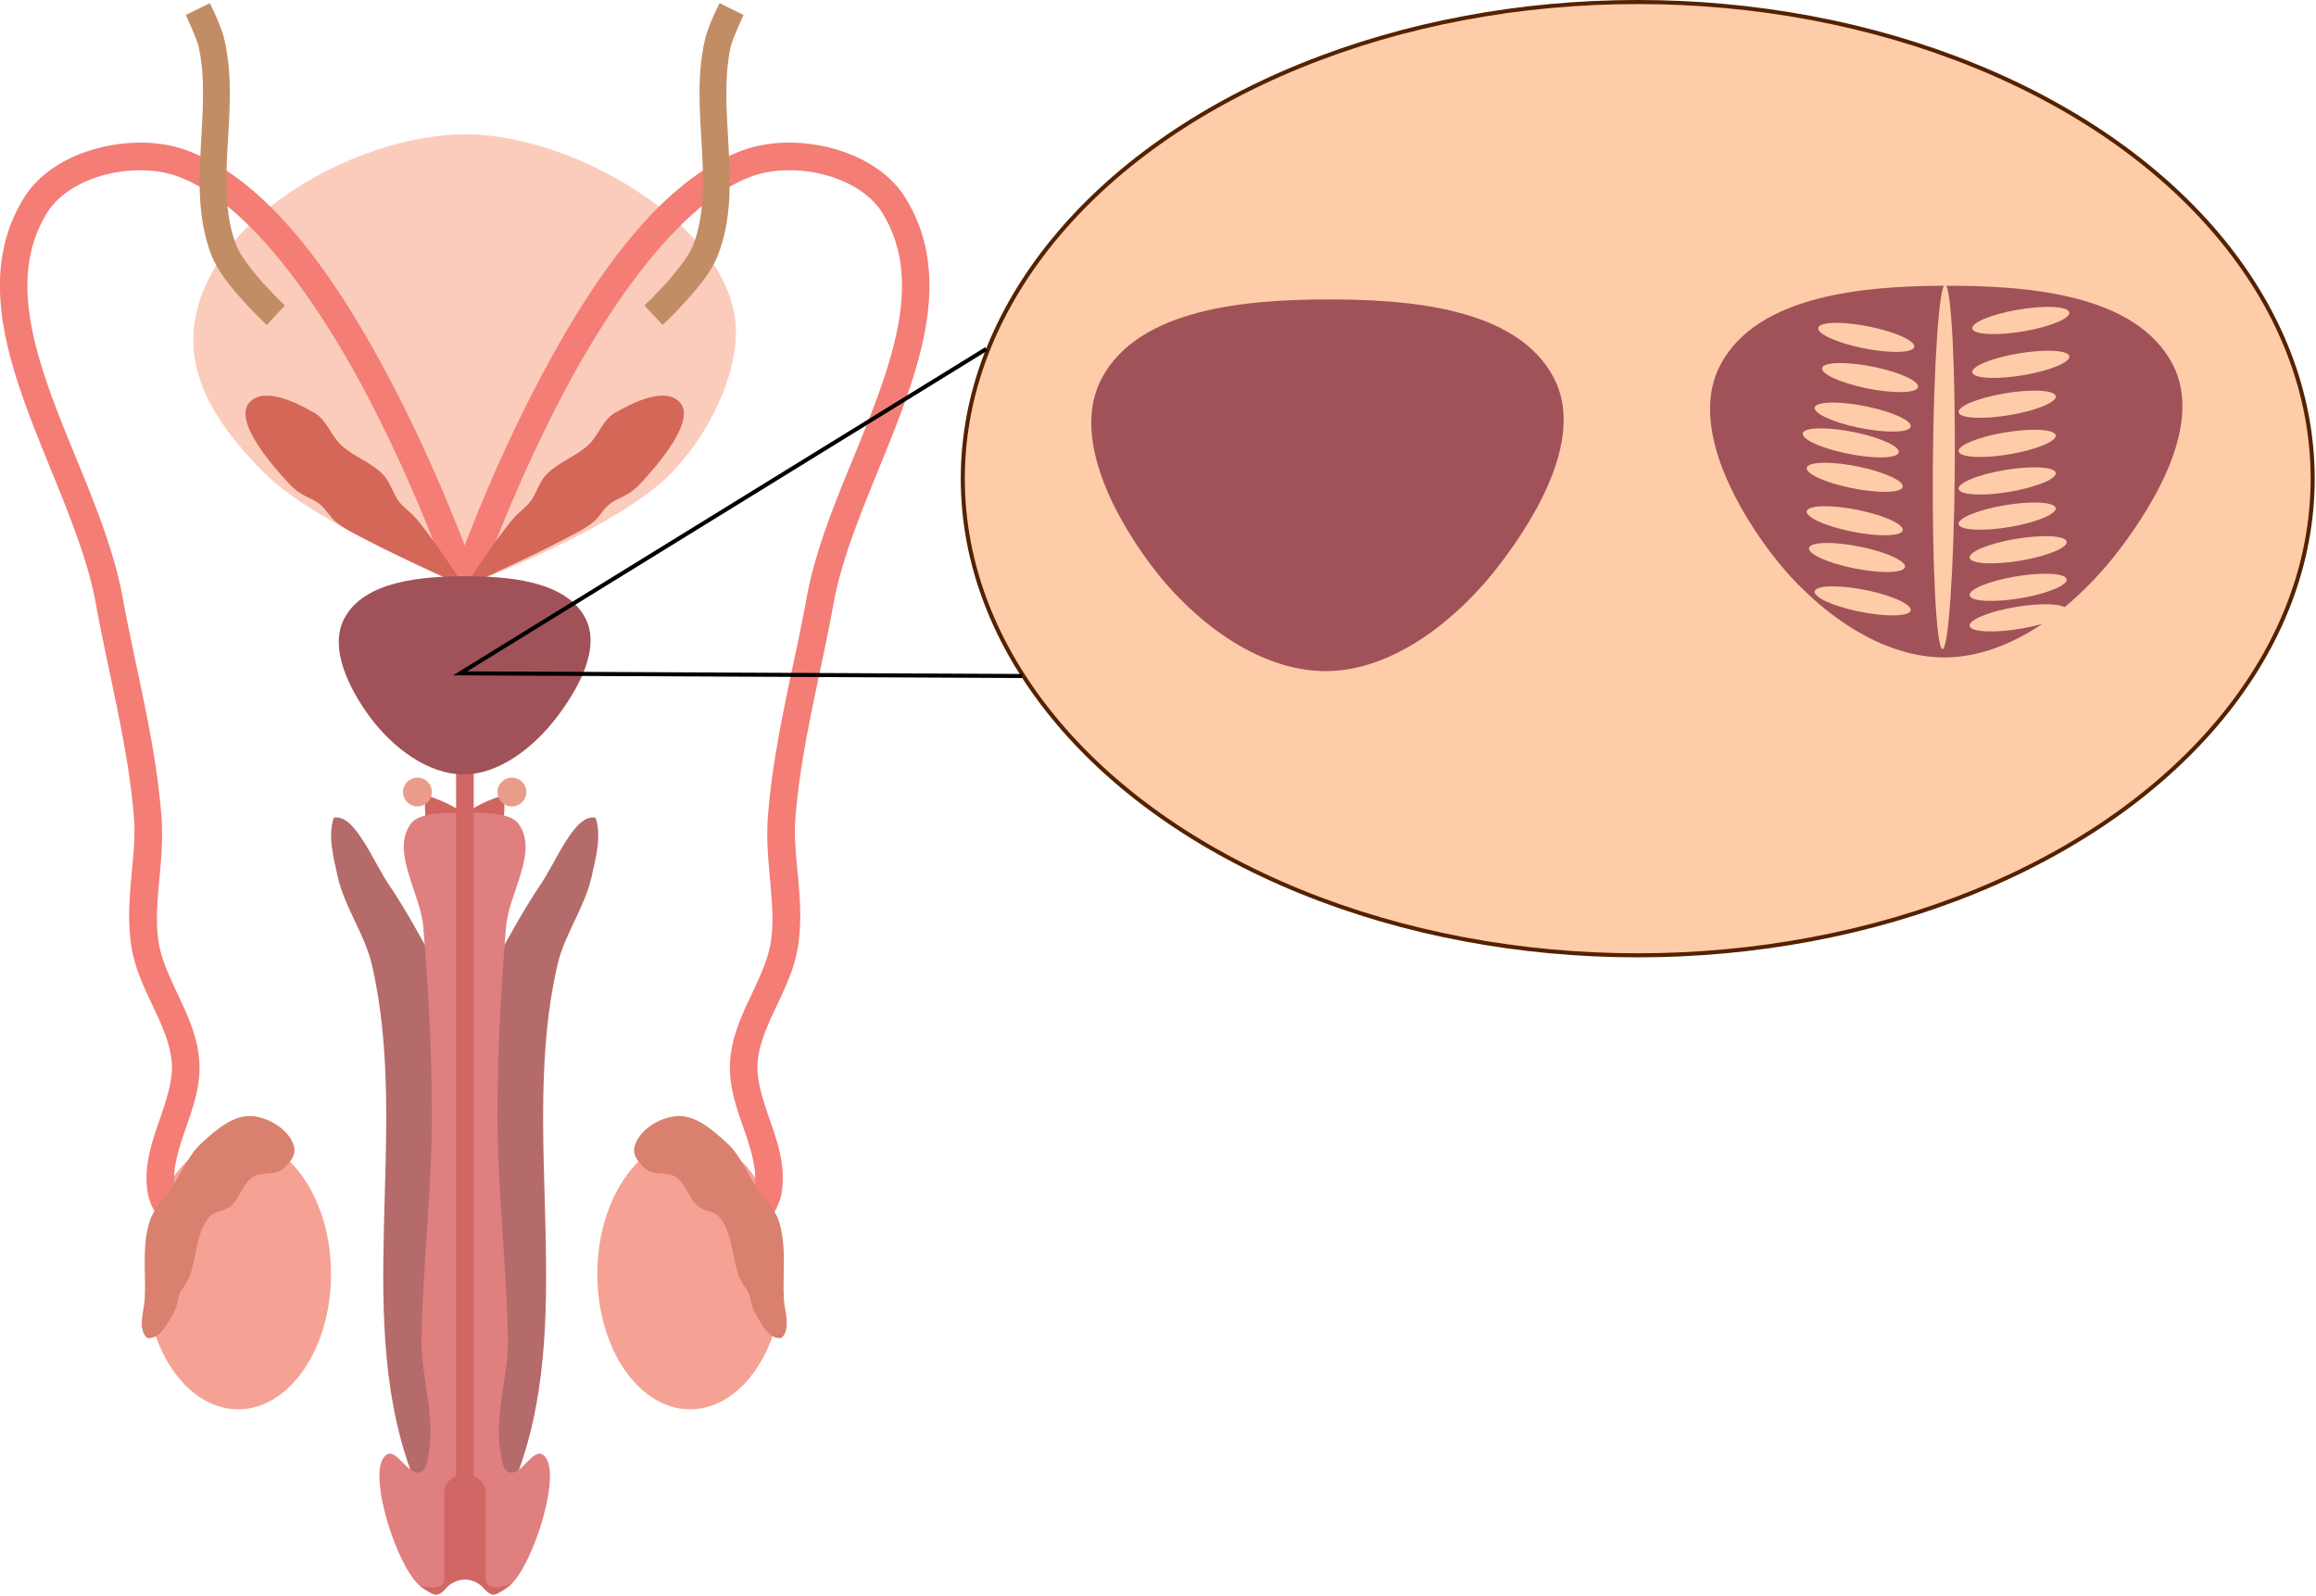 <?xml version="1.0" encoding="UTF-8" standalone="no"?>
<!-- Created with Inkscape (http://www.inkscape.org/) -->

<svg
   xmlns:dc="http://purl.org/dc/elements/1.1/"
   xmlns:cc="http://creativecommons.org/ns#"
   xmlns:rdf="http://www.w3.org/1999/02/22-rdf-syntax-ns#"
   xmlns:svg="http://www.w3.org/2000/svg"
   xmlns="http://www.w3.org/2000/svg"
   xmlns:sodipodi="http://sodipodi.sourceforge.net/DTD/sodipodi-0.dtd"
   xmlns:inkscape="http://www.inkscape.org/namespaces/inkscape"
   width="137.054mm"
   height="94.437mm"
   viewBox="0 0 137.054 94.437"
   version="1.1"
   id="svg8"
   inkscape:version="0.92+devel unknown"
   sodipodi:docname="prostata.svg"
   inkscape:export-filename="/home/desarrollo/Documentos/conozco-mi-cuerpo/img/masculino/srm.png"
   inkscape:export-xdpi="96"
   inkscape:export-ydpi="96">
  <defs
     id="defs2" />
  <sodipodi:namedview
     id="base"
     pagecolor="#ffffff"
     bordercolor="#666666"
     borderopacity="1.0"
     inkscape:pageopacity="0.0"
     inkscape:pageshadow="2"
     inkscape:zoom="0.28236075"
     inkscape:cx="704.81"
     inkscape:cy="552.03886"
     inkscape:document-units="mm"
     inkscape:current-layer="layer1"
     inkscape:document-rotation="0"
     showgrid="false"
     inkscape:window-width="1366"
     inkscape:window-height="708"
     inkscape:window-x="0"
     inkscape:window-y="32"
     inkscape:window-maximized="1"
     fit-margin-top="0"
     fit-margin-left="0"
     fit-margin-right="0"
     fit-margin-bottom="0" />
  <g
     inkscape:label="Capa 1"
     inkscape:groupmode="layer"
     id="layer1"
     transform="translate(-20.178,-205.734)">
    <g
       id="g5856"
       transform="matrix(0.314,0,0,0.314,13.839,205.866)"
       inkscape:export-xdpi="96"
       inkscape:export-ydpi="96">
      <ellipse
         ry="89.84"
         rx="127.2"
         cy="89.802"
         cx="328.838"
         id="path5766"
         style="opacity:1;fill:#ffccaa;fill-opacity:1;stroke:#552200;stroke-width:0.765;stroke-linecap:round;stroke-miterlimit:4;stroke-dasharray:none;stroke-opacity:1" />
      <path
         sodipodi:nodetypes="asacasa"
         inkscape:connector-curvature="0"
         id="path38"
         d="m 108.137,24.895 c 21.377,0.085 52.778,19.015 50.665,39.317 -0.912,8.765 -5.701,17.826 -11.945,24.374 -10.167,10.663 -38.72,21.319 -38.72,21.319 0,0 -28.011,-10.935 -38.283,-21.319 C 63.354,82.015 56.819,73.769 56.627,64.212 56.187,42.341 86.537,24.809 108.137,24.895 Z"
         style="fill:#fbccbc;fill-opacity:1;stroke:none;stroke-width:0.915px;stroke-linecap:butt;stroke-linejoin:miter;stroke-opacity:1" />
      <ellipse
         ry="25.503"
         rx="17.492"
         cy="239.709"
         cx="150.252"
         id="path845-3"
         style="fill:#f5a294;fill-opacity:1;stroke:none;stroke-width:2.062" />
      <ellipse
         ry="25.503"
         rx="17.492"
         cy="239.709"
         cx="65.079"
         id="path845"
         style="fill:#f5a294;fill-opacity:1;stroke:none;stroke-width:2.062;stroke-opacity:1" />
      <path
         id="path889"
         d="m 47.191,26.47 c -2.87,-0.056 -5.809,0.308 -8.624,1.053 -5.63,1.491 -10.885,4.541 -13.881,9.38 -7.257,11.722 -4.627,25.128 0.021,38.184 4.647,13.057 11.351,26.246 13.504,38.081 2.508,13.789 6.19,27.19 7.231,40.677 0.564,7.308 -1.851,15.47 -0.494,24.119 0.686,4.374 2.603,8.171 4.277,11.733 1.674,3.563 3.096,6.875 3.338,10.171 0.247,3.364 -1.025,7.074 -2.419,11.131 -1.394,4.056 -2.917,8.501 -2.122,13.361 0.367,2.247 1.558,4.076 2.596,5.67 1.038,1.594 2.021,2.818 2.021,2.818 a 2.595,2.595 0 0 0 3.642,0.406 2.595,2.595 0 0 0 0.406,-3.649 c 0,0 -0.836,-1.044 -1.724,-2.407 -0.888,-1.363 -1.737,-3.177 -1.818,-3.676 -0.533,-3.263 0.534,-6.846 1.906,-10.839 1.372,-3.993 3.045,-8.348 2.689,-13.192 -0.329,-4.481 -2.116,-8.379 -3.818,-12.002 -1.702,-3.623 -3.324,-6.996 -3.846,-10.326 -1.116,-7.11 1.198,-15.118 0.535,-23.715 C 49.518,139.296 45.764,125.721 43.312,112.237 40.948,99.24 34.079,85.938 29.599,73.35 25.119,60.762 23.072,49.371 29.1,39.634 c 2.049,-3.309 6.115,-5.855 10.798,-7.095 4.683,-1.24 9.887,-1.139 13.747,0.277 13.539,4.966 26.973,24.327 36.432,42.637 9.459,18.309 15.227,35.289 15.227,35.289 a 2.595,2.595 0 0 0 0.018,0.041 2.595,2.595 0 0 0 0.054,0.138 2.595,2.595 0 0 0 0.055,0.124 2.595,2.595 0 0 0 0.054,0.102 2.595,2.595 0 0 0 0.066,0.114 2.595,2.595 0 0 0 0.07,0.109 2.595,2.595 0 0 0 0.084,0.116 2.595,2.595 0 0 0 0.068,0.084 2.595,2.595 0 0 0 0.097,0.109 2.595,2.595 0 0 0 0.089,0.091 2.595,2.595 0 0 0 0.091,0.084 2.595,2.595 0 0 0 0.102,0.084 2.595,2.595 0 0 0 0.102,0.079 2.595,2.595 0 0 0 0.106,0.07 2.595,2.595 0 0 0 0.124,0.075 2.595,2.595 0 0 0 0.107,0.057 2.595,2.595 0 0 0 0.104,0.05 2.595,2.595 0 0 0 0.191,0.081 2.595,2.595 0 0 0 0.006,0.002 2.595,2.595 0 0 0 0.002,0 2.595,2.595 0 0 0 0.036,0.014 2.595,2.595 0 0 0 0.138,0.04 2.595,2.595 0 0 0 0.093,0.024 2.595,2.595 0 0 0 0.118,0.024 2.595,2.595 0 0 0 0.136,0.024 2.595,2.595 0 0 0 0.145,0.014 2.595,2.595 0 0 0 0.109,0.01 2.595,2.595 0 0 0 0.175,-0.002 2.595,2.595 0 0 0 0.079,-0.002 2.595,2.595 0 0 0 0.145,-0.014 2.595,2.595 0 0 0 0.129,-0.018 2.595,2.595 0 0 0 0.087,-0.018 2.595,2.595 0 0 0 0.172,-0.04 2.595,2.595 0 0 0 0.006,-0.002 2.595,2.595 0 0 0 0.014,-0.006 2.595,2.595 0 0 0 0.122,-0.036 2.595,2.595 0 0 0 0.063,-0.024 2.595,2.595 0 0 0 0.107,-0.043 2.595,2.595 0 0 0 0.132,-0.059 2.595,2.595 0 0 0 0.102,-0.054 2.595,2.595 0 0 0 0.114,-0.066 2.595,2.595 0 0 0 0.109,-0.07 2.595,2.595 0 0 0 0.116,-0.084 2.595,2.595 0 0 0 0.084,-0.068 2.595,2.595 0 0 0 0.109,-0.097 2.595,2.595 0 0 0 0.091,-0.09 2.595,2.595 0 0 0 0.087,-0.097 2.595,2.595 0 0 0 0.071,-0.084 2.595,2.595 0 0 0 0.095,-0.125 2.595,2.595 0 0 0 0.063,-0.093 2.595,2.595 0 0 0 0.07,-0.116 2.595,2.595 0 0 0 0.063,-0.114 2.595,2.595 0 0 0 0.054,-0.113 2.595,2.595 0 0 0 0.057,-0.136 2.595,2.595 0 0 0 0.031,-0.082 2.595,2.595 0 0 0 0.004,-0.01 c 0,0 5.775,-16.98 15.234,-35.289 9.459,-18.309 22.886,-37.67 36.425,-42.637 3.86,-1.416 9.07,-1.518 13.754,-0.277 4.683,1.24 8.749,3.786 10.798,7.095 6.028,9.737 3.981,21.127 -0.499,33.716 -4.48,12.588 -11.356,25.89 -13.72,38.887 -2.452,13.484 -6.206,27.059 -7.299,41.21 -0.664,8.597 1.657,16.605 0.542,23.715 -0.522,3.33 -2.144,6.704 -3.846,10.326 -1.702,3.623 -3.488,7.52 -3.818,12.002 -0.356,4.844 1.317,9.199 2.689,13.192 1.372,3.993 2.44,7.576 1.906,10.839 -0.082,0.5 -0.938,2.313 -1.826,3.676 -0.888,1.363 -1.724,2.407 -1.724,2.407 a 2.595,2.595 0 0 0 0.406,3.649 2.595,2.595 0 0 0 3.649,-0.406 c 0,0 0.982,-1.224 2.021,-2.818 1.038,-1.594 2.222,-3.423 2.589,-5.67 0.794,-4.859 -0.721,-9.304 -2.115,-13.36 -1.394,-4.056 -2.666,-7.767 -2.419,-11.131 0.242,-3.296 1.665,-6.608 3.338,-10.171 1.674,-3.563 3.591,-7.36 4.277,-11.733 1.357,-8.649 -1.058,-16.811 -0.494,-24.119 1.041,-13.487 4.723,-26.888 7.231,-40.677 2.152,-11.835 8.857,-25.024 13.503,-38.081 4.647,-13.057 7.277,-26.462 0.021,-38.184 -2.996,-4.839 -8.258,-7.889 -13.888,-9.38 -2.815,-0.746 -5.747,-1.109 -8.617,-1.053 -2.87,0.056 -5.676,0.531 -8.245,1.473 C 143.688,33.96 130.51,54.364 120.845,73.071 114.866,84.644 110.349,95.651 107.766,102.383 105.183,95.652 100.669,84.644 94.69,73.071 85.026,54.364 71.848,33.96 55.44,27.942 52.872,26.999 50.066,26.525 47.196,26.468 Z"
         style="color:#000000;font-style:normal;font-variant:normal;font-weight:normal;font-stretch:normal;font-size:medium;line-height:normal;font-family:sans-serif;font-variant-ligatures:normal;font-variant-position:normal;font-variant-caps:normal;font-variant-numeric:normal;font-variant-alternates:normal;font-feature-settings:normal;text-indent:0;text-align:start;text-decoration:none;text-decoration-line:none;text-decoration-style:solid;text-decoration-color:#000000;letter-spacing:normal;word-spacing:normal;text-transform:none;writing-mode:lr-tb;direction:ltr;text-orientation:mixed;dominant-baseline:auto;baseline-shift:baseline;text-anchor:start;white-space:normal;shape-padding:0;clip-rule:nonzero;display:inline;overflow:visible;visibility:visible;opacity:1;isolation:auto;mix-blend-mode:normal;color-interpolation:sRGB;color-interpolation-filters:linearRGB;solid-color:#000000;solid-opacity:1;vector-effect:none;fill:#f47d75;fill-opacity:1;fill-rule:nonzero;stroke:none;stroke-width:5.19;stroke-linecap:round;stroke-linejoin:bevel;stroke-miterlimit:4;stroke-dasharray:none;stroke-dashoffset:0;stroke-opacity:1;color-rendering:auto;image-rendering:auto;shape-rendering:auto;text-rendering:auto;enable-background:accumulate"
         inkscape:connector-curvature="0" />
      <path
         sodipodi:nodetypes="aaaaaaaaaaaaaaaa"
         inkscape:connector-curvature="0"
         id="path892-7"
         d="m 162.395,246.902 c -0.65,-1.092 -0.619,-2.48 -1.144,-3.637 -0.389,-0.857 -1.071,-1.559 -1.471,-2.411 -1.794,-3.819 -1.32,-8.805 -4.107,-11.972 -0.958,-1.089 -2.783,-1.003 -3.904,-1.924 -1.802,-1.481 -2.3,-4.28 -4.25,-5.558 -1.566,-1.026 -3.962,-0.215 -5.453,-1.347 -1.263,-0.96 -2.664,-2.593 -2.337,-4.145 0.686,-3.249 4.671,-5.71 7.983,-5.96 3.566,-0.269 6.815,2.652 9.462,5.056 2.571,2.335 3.839,5.79 5.771,8.676 1.317,1.967 3.2,3.652 3.967,5.891 1.602,4.677 0.739,9.861 1,14.797 0.113,2.137 1.026,4.424 0.245,6.417 -0.176,0.448 -0.54,1.026 -1.022,1.022 -2.274,-0.021 -3.579,-2.95 -4.741,-4.904 z"
         style="fill:#d9806e;fill-opacity:1;stroke:none;stroke-width:0.915px;stroke-linecap:butt;stroke-linejoin:miter;stroke-opacity:1" />
      <path
         sodipodi:nodetypes="aaaaaaaaaaaaaaaa"
         inkscape:connector-curvature="0"
         id="path892"
         d="m 52.981,246.902 c 0.65,-1.092 0.619,-2.48 1.144,-3.637 0.389,-0.857 1.071,-1.559 1.471,-2.411 1.794,-3.819 1.32,-8.805 4.107,-11.972 0.958,-1.089 2.783,-1.003 3.904,-1.924 1.802,-1.481 2.3,-4.28 4.25,-5.558 1.566,-1.026 3.962,-0.215 5.453,-1.347 1.263,-0.96 2.664,-2.593 2.337,-4.145 -0.686,-3.249 -4.671,-5.71 -7.983,-5.96 -3.566,-0.269 -6.815,2.652 -9.462,5.056 -2.571,2.335 -3.839,5.79 -5.771,8.676 -1.317,1.967 -3.2,3.652 -3.967,5.891 -1.602,4.677 -0.739,9.861 -1.001,14.797 -0.113,2.137 -1.026,4.424 -0.245,6.417 0.176,0.448 0.54,1.026 1.022,1.022 2.274,-0.021 3.579,-2.95 4.741,-4.904 z"
         style="fill:#d9806e;fill-opacity:1;stroke:none;stroke-width:0.915px;stroke-linecap:butt;stroke-linejoin:miter;stroke-opacity:1" />
      <path
         sodipodi:nodetypes="cccc"
         inkscape:connector-curvature="0"
         id="path953"
         d="m 107.763,174.202 c 0,0 -8.947,-17.361 -7.283,-24.709 4.38,1.264 7.196,3.439 7.196,3.439 z"
         style="fill:#d06560;fill-opacity:1;stroke:none;stroke-width:0.915px;stroke-linecap:butt;stroke-linejoin:miter;stroke-opacity:1" />
      <path
         sodipodi:nodetypes="cccc"
         inkscape:connector-curvature="0"
         id="path953-3"
         d="m 107.763,174.202 c 0,0 8.947,-17.361 7.283,-24.709 -4.38,1.264 -7.196,3.439 -7.196,3.439 z"
         style="fill:#d06560;fill-opacity:1;stroke:none;stroke-width:0.915px;stroke-linecap:butt;stroke-linejoin:miter;stroke-opacity:1" />
      <circle
         r="2.716"
         cy="148.864"
         cx="116.664"
         id="path978"
         style="fill:#e99c8a;fill-opacity:1;stroke:none;stroke-width:0.927;stroke-linecap:round;stroke-linejoin:bevel;stroke-miterlimit:4;stroke-dasharray:none;stroke-opacity:1" />
      <circle
         r="2.716"
         cy="148.864"
         cx="98.862"
         id="path978-5"
         style="fill:#e99c8a;fill-opacity:1;stroke:none;stroke-width:0.927;stroke-linecap:round;stroke-linejoin:bevel;stroke-miterlimit:4;stroke-dasharray:none;stroke-opacity:1" />
      <path
         inkscape:connector-curvature="0"
         id="path1108"
         d="m 83.453,153.663 c -0.122,0.01 -0.244,0.028 -0.367,0.055 -1.153,3.431 -0.053,7.479 0.751,11.099 1.288,5.799 5.1,10.829 6.439,16.617 7.383,31.929 -4.13,67.648 8.323,97.961 1.813,4.413 9.164,10.993 9.164,10.993 0,0 7.351,-6.58 9.164,-10.993 12.454,-30.313 0.938,-66.032 8.322,-97.961 1.338,-5.788 5.152,-10.818 6.441,-16.617 0.804,-3.62 1.902,-7.668 0.749,-11.099 -3.927,-0.888 -7.366,8.184 -10.462,12.717 -5.474,8.015 -14.213,25.412 -14.213,25.412 0,0 -8.739,-17.397 -14.213,-25.412 -2.999,-4.391 -6.322,-13.043 -10.097,-12.772 z"
         style="fill:#b56b6a;fill-opacity:1;stroke:none;stroke-width:0.915;stroke-linecap:round;stroke-linejoin:bevel;stroke-miterlimit:4;stroke-dasharray:none;stroke-opacity:1" />
      <path
         inkscape:connector-curvature="0"
         id="path1130"
         d="m 105.091,152.803 c -2.553,-0.012 -6.194,0.299 -7.465,2.031 -3.872,5.28 1.806,12.977 2.344,19.503 0.981,11.899 1.618,23.843 1.607,35.783 -0.014,14.02 -1.728,27.996 -1.963,42.014 -0.109,6.497 2.553,13.99 1.43,20.874 -0.235,1.444 -0.303,3.552 -1.675,4.057 -2.241,0.825 -4.421,-4.645 -6.374,-3.27 -3.213,2.262 0.119,14.529 3.433,20.681 1.189,2.207 3.01,5.146 5.516,5.109 2.72,-0.041 5.818,-5.722 5.818,-5.722 0,0 3.097,5.681 5.817,5.722 2.506,0.038 4.329,-2.902 5.518,-5.109 3.314,-6.152 6.646,-18.419 3.433,-20.681 -1.953,-1.375 -4.135,4.095 -6.376,3.27 -1.373,-0.505 -1.44,-2.613 -1.675,-4.057 -1.123,-6.884 1.539,-14.377 1.43,-20.874 -0.235,-14.018 -1.948,-27.994 -1.962,-42.014 -0.011,-11.94 0.625,-23.884 1.606,-35.783 0.538,-6.525 6.218,-14.223 2.346,-19.503 -2.033,-2.772 -10.137,-1.902 -10.137,-1.902 0,0 -1.14,-0.122 -2.671,-0.129 z"
         style="fill:#df7f80;fill-opacity:1;stroke:none;stroke-width:0.915px;stroke-linecap:butt;stroke-linejoin:miter;stroke-opacity:1" />
      <path
         sodipodi:nodetypes="ccccccaacccccccccccccaaccccccc"
         inkscape:connector-curvature="0"
         id="path934"
         d="m 106.145,108.278 v 169.534 c -1.28,0.513 -2.186,1.587 -2.235,2.859 h -0.006 v 0.109 16.531 c 0,0 -0.021,0.532 -0.175,0.727 -0.332,0.417 -0.908,0.615 -1.433,0.71 -1.003,0.182 -3.043,-0.309 -3.043,-0.309 0,0 2.215,1.716 3.123,1.73 0.503,0.006 1.041,-0.363 1.527,-0.835 v 0.01 c 0.011,-0.01 0.021,-0.024 0.028,-0.036 0.208,-0.205 0.396,-0.417 0.576,-0.638 0.907,-0.857 2.079,-1.357 3.295,-1.361 1.213,0.002 2.383,0.498 3.29,1.35 0.189,0.233 0.386,0.456 0.606,0.671 l 0.006,0.006 v -0.005 c 0.486,0.472 1.025,0.843 1.529,0.835 0.908,-0.014 3.353,-2.019 3.353,-2.019 0,0 -2.131,0.733 -3.211,0.598 -0.514,-0.064 -1.064,-0.266 -1.409,-0.653 -0.184,-0.206 -0.261,-0.785 -0.261,-0.785 v -16.531 -0.109 h -0.004 c -0.05,-1.272 -0.955,-2.346 -2.235,-2.859 V 108.278 Z"
         style="color:#000000;font-style:normal;font-variant:normal;font-weight:normal;font-stretch:normal;font-size:medium;line-height:normal;font-family:sans-serif;font-variant-ligatures:normal;font-variant-position:normal;font-variant-caps:normal;font-variant-numeric:normal;font-variant-alternates:normal;font-feature-settings:normal;text-indent:0;text-align:start;text-decoration:none;text-decoration-line:none;text-decoration-style:solid;text-decoration-color:#000000;letter-spacing:normal;word-spacing:normal;text-transform:none;writing-mode:lr-tb;direction:ltr;text-orientation:mixed;dominant-baseline:auto;baseline-shift:baseline;text-anchor:start;white-space:normal;shape-padding:0;clip-rule:nonzero;display:inline;overflow:visible;visibility:visible;opacity:1;isolation:auto;mix-blend-mode:normal;color-interpolation:sRGB;color-interpolation-filters:linearRGB;solid-color:#000000;solid-opacity:1;vector-effect:none;fill:#d06764;fill-opacity:1;fill-rule:nonzero;stroke:none;stroke-width:3.188;stroke-linecap:butt;stroke-linejoin:miter;stroke-miterlimit:4;stroke-dasharray:none;stroke-dashoffset:0;stroke-opacity:1;color-rendering:auto;image-rendering:auto;shape-rendering:auto;text-rendering:auto;enable-background:accumulate" />
      <path
         sodipodi:nodetypes="aaaaacaaazsa"
         inkscape:connector-curvature="0"
         id="path936"
         d="m 79.49,77.425 c 2.259,1.309 3.072,4.265 4.984,6.044 2.406,2.238 5.821,3.282 8.038,5.708 1.297,1.419 1.724,3.464 2.903,4.982 0.911,1.174 2.211,1.997 3.175,3.128 3.42,4.014 9.173,12.888 9.173,12.888 0,0 -12.468,-5.627 -18.505,-8.833 -1.963,-1.042 -4.03,-1.968 -5.749,-3.376 -1.098,-0.899 -1.771,-2.237 -2.836,-3.174 -1.888,-1.661 -3.407,-1.228 -6.221,-4.27 -2.814,-3.042 -10.524,-11.759 -7.167,-15.185 2.778,-2.835 8.635,0.018 12.207,2.088 z"
         style="fill:#d56758;fill-opacity:1;stroke:none;stroke-width:0.917;stroke-linecap:butt;stroke-linejoin:miter;stroke-miterlimit:4;stroke-dasharray:none;stroke-opacity:1" />
      <path
         sodipodi:nodetypes="aaaaacaaazsa"
         inkscape:connector-curvature="0"
         id="path936-5"
         d="m 136.035,77.425 c -2.259,1.309 -3.072,4.265 -4.984,6.044 -2.406,2.238 -5.821,3.282 -8.038,5.708 -1.297,1.419 -1.724,3.464 -2.903,4.982 -0.911,1.174 -2.211,1.997 -3.175,3.128 -3.42,4.014 -9.173,12.888 -9.173,12.888 0,0 12.468,-5.627 18.505,-8.833 1.963,-1.042 4.03,-1.968 5.749,-3.376 1.098,-0.899 1.771,-2.237 2.836,-3.174 1.888,-1.661 3.407,-1.228 6.221,-4.27 2.814,-3.042 10.524,-11.759 7.167,-15.185 -2.778,-2.835 -8.635,0.018 -12.207,2.088 z"
         style="fill:#d56758;fill-opacity:1;stroke:none;stroke-width:0.917;stroke-linecap:butt;stroke-linejoin:miter;stroke-miterlimit:4;stroke-dasharray:none;stroke-opacity:1" />
      <path
         sodipodi:nodetypes="aaaaaaa"
         inkscape:connector-curvature="0"
         id="path1148"
         d="m 107.596,108.201 c 8.082,-0.024 19.202,0.733 22.921,7.909 2.983,5.756 -1.488,13.522 -5.416,18.678 -4.15,5.448 -10.656,10.744 -17.505,10.756 -6.888,0.014 -13.536,-5.227 -17.644,-10.756 -3.837,-5.164 -7.884,-12.999 -4.861,-18.678 3.736,-7.019 14.554,-7.887 22.505,-7.909 z"
         style="fill:#a15258;fill-opacity:1;stroke:none;stroke-width:0.915px;stroke-linecap:butt;stroke-linejoin:miter;stroke-opacity:1" />
      <path
         id="path1163"
         d="m 155.808,0.171 c 0,0 -2.131,4.031 -2.818,7.109 -1.53,6.854 -0.881,13.779 -0.52,20.349 0.361,6.569 0.437,12.74 -1.662,18.206 -0.665,1.73 -2.992,4.811 -5.129,7.177 -2.138,2.366 -4.041,4.143 -4.041,4.143 l 3.426,3.683 c 0,0 2.055,-1.91 4.352,-4.454 2.298,-2.543 4.877,-5.59 6.089,-8.745 2.559,-6.662 2.361,-13.605 1.994,-20.288 -0.367,-6.683 -0.895,-13.15 0.405,-18.977 0.336,-1.504 2.413,-5.967 2.413,-5.967 z"
         style="color:#000000;font-style:normal;font-variant:normal;font-weight:normal;font-stretch:normal;font-size:medium;line-height:normal;font-family:sans-serif;font-variant-ligatures:normal;font-variant-position:normal;font-variant-caps:normal;font-variant-numeric:normal;font-variant-alternates:normal;font-feature-settings:normal;text-indent:0;text-align:start;text-decoration:none;text-decoration-line:none;text-decoration-style:solid;text-decoration-color:#000000;letter-spacing:normal;word-spacing:normal;text-transform:none;writing-mode:lr-tb;direction:ltr;text-orientation:mixed;dominant-baseline:auto;baseline-shift:baseline;text-anchor:start;white-space:normal;shape-padding:0;clip-rule:nonzero;display:inline;overflow:visible;visibility:visible;opacity:1;isolation:auto;mix-blend-mode:normal;color-interpolation:sRGB;color-interpolation-filters:linearRGB;solid-color:#000000;solid-opacity:1;vector-effect:none;fill:#c28d65;fill-opacity:1;fill-rule:nonzero;stroke:none;stroke-width:5.035;stroke-linecap:butt;stroke-linejoin:miter;stroke-miterlimit:4;stroke-dasharray:none;stroke-dashoffset:0;stroke-opacity:1;color-rendering:auto;image-rendering:auto;shape-rendering:auto;text-rendering:auto;enable-background:accumulate"
         inkscape:connector-curvature="0" />
      <path
         id="path1163-7"
         d="m 59.718,0.171 c 0,0 2.131,4.031 2.818,7.109 1.53,6.854 0.881,13.779 0.52,20.348 -0.361,6.569 -0.437,12.74 1.662,18.206 0.665,1.73 2.992,4.811 5.129,7.177 2.138,2.366 4.041,4.143 4.041,4.143 l -3.426,3.683 c 0,0 -2.055,-1.91 -4.352,-4.454 -2.298,-2.543 -4.877,-5.59 -6.089,-8.745 C 57.463,40.978 57.661,34.034 58.028,27.352 58.395,20.669 58.923,14.201 57.623,8.375 57.287,6.871 55.21,2.408 55.21,2.408 Z"
         style="color:#000000;font-style:normal;font-variant:normal;font-weight:normal;font-stretch:normal;font-size:medium;line-height:normal;font-family:sans-serif;font-variant-ligatures:normal;font-variant-position:normal;font-variant-caps:normal;font-variant-numeric:normal;font-variant-alternates:normal;font-feature-settings:normal;text-indent:0;text-align:start;text-decoration:none;text-decoration-line:none;text-decoration-style:solid;text-decoration-color:#000000;letter-spacing:normal;word-spacing:normal;text-transform:none;writing-mode:lr-tb;direction:ltr;text-orientation:mixed;dominant-baseline:auto;baseline-shift:baseline;text-anchor:start;white-space:normal;shape-padding:0;clip-rule:nonzero;display:inline;overflow:visible;visibility:visible;opacity:1;isolation:auto;mix-blend-mode:normal;color-interpolation:sRGB;color-interpolation-filters:linearRGB;solid-color:#000000;solid-opacity:1;vector-effect:none;fill:#c28d65;fill-opacity:1;fill-rule:nonzero;stroke:none;stroke-width:5.035;stroke-linecap:butt;stroke-linejoin:miter;stroke-miterlimit:4;stroke-dasharray:none;stroke-dashoffset:0;stroke-opacity:1;color-rendering:auto;image-rendering:auto;shape-rendering:auto;text-rendering:auto;enable-background:accumulate"
         inkscape:connector-curvature="0" />
      <g
         transform="matrix(1.876,0,0,1.876,-444.987,-118.304)"
         id="g5810">
        <path
           style="fill:#a15258;fill-opacity:1;stroke:none;stroke-width:0.915px;stroke-linecap:butt;stroke-linejoin:miter;stroke-opacity:1"
           d="m 381.152,92.923 c 8.082,-0.024 19.202,0.733 22.921,7.909 2.983,5.756 -1.488,13.522 -5.416,18.678 -4.15,5.448 -10.656,10.744 -17.505,10.756 -6.888,0.014 -13.536,-5.227 -17.644,-10.756 -3.837,-5.164 -7.884,-12.999 -4.861,-18.678 3.736,-7.019 14.553,-7.887 22.505,-7.909 z"
           id="path1148-8"
           inkscape:connector-curvature="0"
           sodipodi:nodetypes="aaaaaaa" />
        <g
           id="g5787">
          <path
             sodipodi:nodetypes="aaaaaaa"
             inkscape:connector-curvature="0"
             id="path1148-8-9"
             d="m 443.313,91.548 c 8.082,-0.024 19.202,0.733 22.921,7.909 2.983,5.756 -1.488,13.522 -5.416,18.678 -4.15,5.448 -10.656,10.744 -17.505,10.756 -6.888,0.014 -13.536,-5.227 -17.644,-10.756 -3.837,-5.164 -7.884,-12.999 -4.861,-18.678 3.736,-7.019 14.553,-7.887 22.505,-7.909 z"
             style="fill:#a15258;fill-opacity:1;stroke:none;stroke-width:0.915px;stroke-linecap:butt;stroke-linejoin:miter;stroke-opacity:1" />
          <ellipse
             transform="matrix(0.978,0.206,-0.407,0.913,0,0)"
             ry="1.152"
             rx="4.912"
             cy="19.342"
             cx="452.108"
             id="path5571"
             style="opacity:1;fill:#ffccaa;fill-opacity:1;stroke:none;stroke-width:0.933;stroke-linecap:round;stroke-miterlimit:4;stroke-dasharray:none;stroke-opacity:1" />
          <ellipse
             transform="matrix(0.978,0.206,-0.407,0.913,0,0)"
             ry="1.152"
             rx="4.912"
             cy="23.711"
             cx="453.926"
             id="path5571-2"
             style="opacity:1;fill:#ffccaa;fill-opacity:1;stroke:none;stroke-width:0.933;stroke-linecap:round;stroke-miterlimit:4;stroke-dasharray:none;stroke-opacity:1" />
          <ellipse
             transform="matrix(0.978,0.206,-0.407,0.913,0,0)"
             ry="1.152"
             rx="4.912"
             cy="15.963"
             cx="450.29"
             id="path5571-8"
             style="opacity:1;fill:#ffccaa;fill-opacity:1;stroke:none;stroke-width:0.933;stroke-linecap:round;stroke-miterlimit:4;stroke-dasharray:none;stroke-opacity:1" />
          <ellipse
             transform="matrix(0.978,0.206,-0.407,0.913,0,0)"
             ry="1.152"
             rx="4.912"
             cy="8.983"
             cx="449.372"
             id="path5571-88"
             style="opacity:1;fill:#ffccaa;fill-opacity:1;stroke:none;stroke-width:0.933;stroke-linecap:round;stroke-miterlimit:4;stroke-dasharray:none;stroke-opacity:1" />
          <ellipse
             transform="matrix(0.978,0.206,-0.407,0.913,0,0)"
             ry="1.152"
             rx="4.912"
             cy="27.361"
             cx="455.677"
             id="path5571-6"
             style="opacity:1;fill:#ffccaa;fill-opacity:1;stroke:none;stroke-width:0.933;stroke-linecap:round;stroke-miterlimit:4;stroke-dasharray:none;stroke-opacity:1" />
          <ellipse
             transform="matrix(0.978,0.206,-0.407,0.913,0,0)"
             ry="1.152"
             rx="4.912"
             cy="13.115"
             cx="450.336"
             id="path5571-833"
             style="opacity:1;fill:#ffccaa;fill-opacity:1;stroke:none;stroke-width:0.933;stroke-linecap:round;stroke-miterlimit:4;stroke-dasharray:none;stroke-opacity:1" />
          <ellipse
             transform="matrix(0.978,0.206,-0.407,0.913,0,0)"
             ry="1.152"
             rx="4.912"
             cy="5.022"
             cx="447.329"
             id="path5571-3"
             style="opacity:1;fill:#ffccaa;fill-opacity:1;stroke:none;stroke-width:0.933;stroke-linecap:round;stroke-miterlimit:4;stroke-dasharray:none;stroke-opacity:1" />
          <ellipse
             transform="matrix(0.985,-0.173,0.346,0.938,0,0)"
             ry="1.137"
             rx="4.939"
             cy="178.868"
             cx="395.009"
             id="path5571-3-8"
             style="opacity:1;fill:#ffccaa;fill-opacity:1;stroke:none;stroke-width:0.929;stroke-linecap:round;stroke-miterlimit:4;stroke-dasharray:none;stroke-opacity:1" />
          <ellipse
             transform="matrix(0.985,-0.173,0.346,0.938,0,0)"
             ry="1.137"
             rx="4.939"
             cy="174.46"
             cx="396.559"
             id="path5571-3-8-0"
             style="opacity:1;fill:#ffccaa;fill-opacity:1;stroke:none;stroke-width:0.929;stroke-linecap:round;stroke-miterlimit:4;stroke-dasharray:none;stroke-opacity:1" />
          <ellipse
             transform="matrix(0.985,-0.173,0.346,0.938,0,0)"
             ry="1.137"
             rx="4.939"
             cy="186.578"
             cx="390.909"
             id="path5571-3-8-4"
             style="opacity:1;fill:#ffccaa;fill-opacity:1;stroke:none;stroke-width:0.929;stroke-linecap:round;stroke-miterlimit:4;stroke-dasharray:none;stroke-opacity:1" />
          <ellipse
             transform="matrix(0.985,-0.173,0.346,0.938,0,0)"
             ry="1.137"
             rx="4.939"
             cy="182.642"
             cx="392.293"
             id="path5571-3-8-7"
             style="opacity:1;fill:#ffccaa;fill-opacity:1;stroke:none;stroke-width:0.929;stroke-linecap:round;stroke-miterlimit:4;stroke-dasharray:none;stroke-opacity:1" />
          <ellipse
             transform="matrix(0.985,-0.173,0.346,0.938,0,0)"
             ry="1.137"
             rx="4.939"
             cy="190.356"
             cx="389.581"
             id="path5571-3-8-6"
             style="opacity:1;fill:#ffccaa;fill-opacity:1;stroke:none;stroke-width:0.929;stroke-linecap:round;stroke-miterlimit:4;stroke-dasharray:none;stroke-opacity:1" />
          <ellipse
             transform="matrix(0.008,-1,0.974,0.225,0,0)"
             ry="1.129"
             rx="18.315"
             cy="455.128"
             cx="-7.336"
             id="path5571-3-8-8"
             style="opacity:1;fill:#ffccaa;fill-opacity:1;stroke:none;stroke-width:1.782;stroke-linecap:round;stroke-miterlimit:4;stroke-dasharray:none;stroke-opacity:1" />
          <ellipse
             transform="matrix(0.985,-0.173,0.346,0.938,0,0)"
             ry="1.137"
             rx="4.939"
             cy="193.898"
             cx="388.336"
             id="path5571-3-8-9"
             style="opacity:1;fill:#ffccaa;fill-opacity:1;stroke:none;stroke-width:0.929;stroke-linecap:round;stroke-miterlimit:4;stroke-dasharray:none;stroke-opacity:1" />
          <ellipse
             transform="matrix(0.985,-0.173,0.346,0.938,0,0)"
             ry="1.137"
             rx="4.939"
             cy="197.476"
             cx="388.202"
             id="path5571-3-8-06"
             style="opacity:1;fill:#ffccaa;fill-opacity:1;stroke:none;stroke-width:0.929;stroke-linecap:round;stroke-miterlimit:4;stroke-dasharray:none;stroke-opacity:1" />
          <ellipse
             transform="matrix(0.985,-0.173,0.346,0.938,0,0)"
             ry="1.137"
             rx="4.939"
             cy="204.324"
             cx="385.794"
             id="path5571-3-8-87"
             style="opacity:1;fill:#ffccaa;fill-opacity:1;stroke:none;stroke-width:0.929;stroke-linecap:round;stroke-miterlimit:4;stroke-dasharray:none;stroke-opacity:1" />
          <ellipse
             transform="matrix(0.985,-0.173,0.346,0.938,0,0)"
             ry="1.137"
             rx="4.939"
             cy="201.254"
             cx="386.873"
             id="path5571-3-8-90"
             style="opacity:1;fill:#ffccaa;fill-opacity:1;stroke:none;stroke-width:0.929;stroke-linecap:round;stroke-miterlimit:4;stroke-dasharray:none;stroke-opacity:1" />
          <ellipse
             transform="matrix(0.978,0.206,-0.407,0.913,0,0)"
             ry="1.152"
             rx="4.912"
             cy="31.604"
             cx="458.025"
             id="path5571-6-3"
             style="opacity:1;fill:#ffccaa;fill-opacity:1;stroke:none;stroke-width:0.933;stroke-linecap:round;stroke-miterlimit:4;stroke-dasharray:none;stroke-opacity:1" />
        </g>
      </g>
      <path
         inkscape:connector-curvature="0"
         id="path5812"
         d="m 206.085,65.34 -99.18,61.154 105.907,0.5"
         style="fill:#000000;fill-opacity:0;stroke:#000000;stroke-width:0.765;stroke-linecap:butt;stroke-linejoin:miter;stroke-miterlimit:4;stroke-dasharray:none;stroke-opacity:1" />
    </g>
  </g>
</svg>
